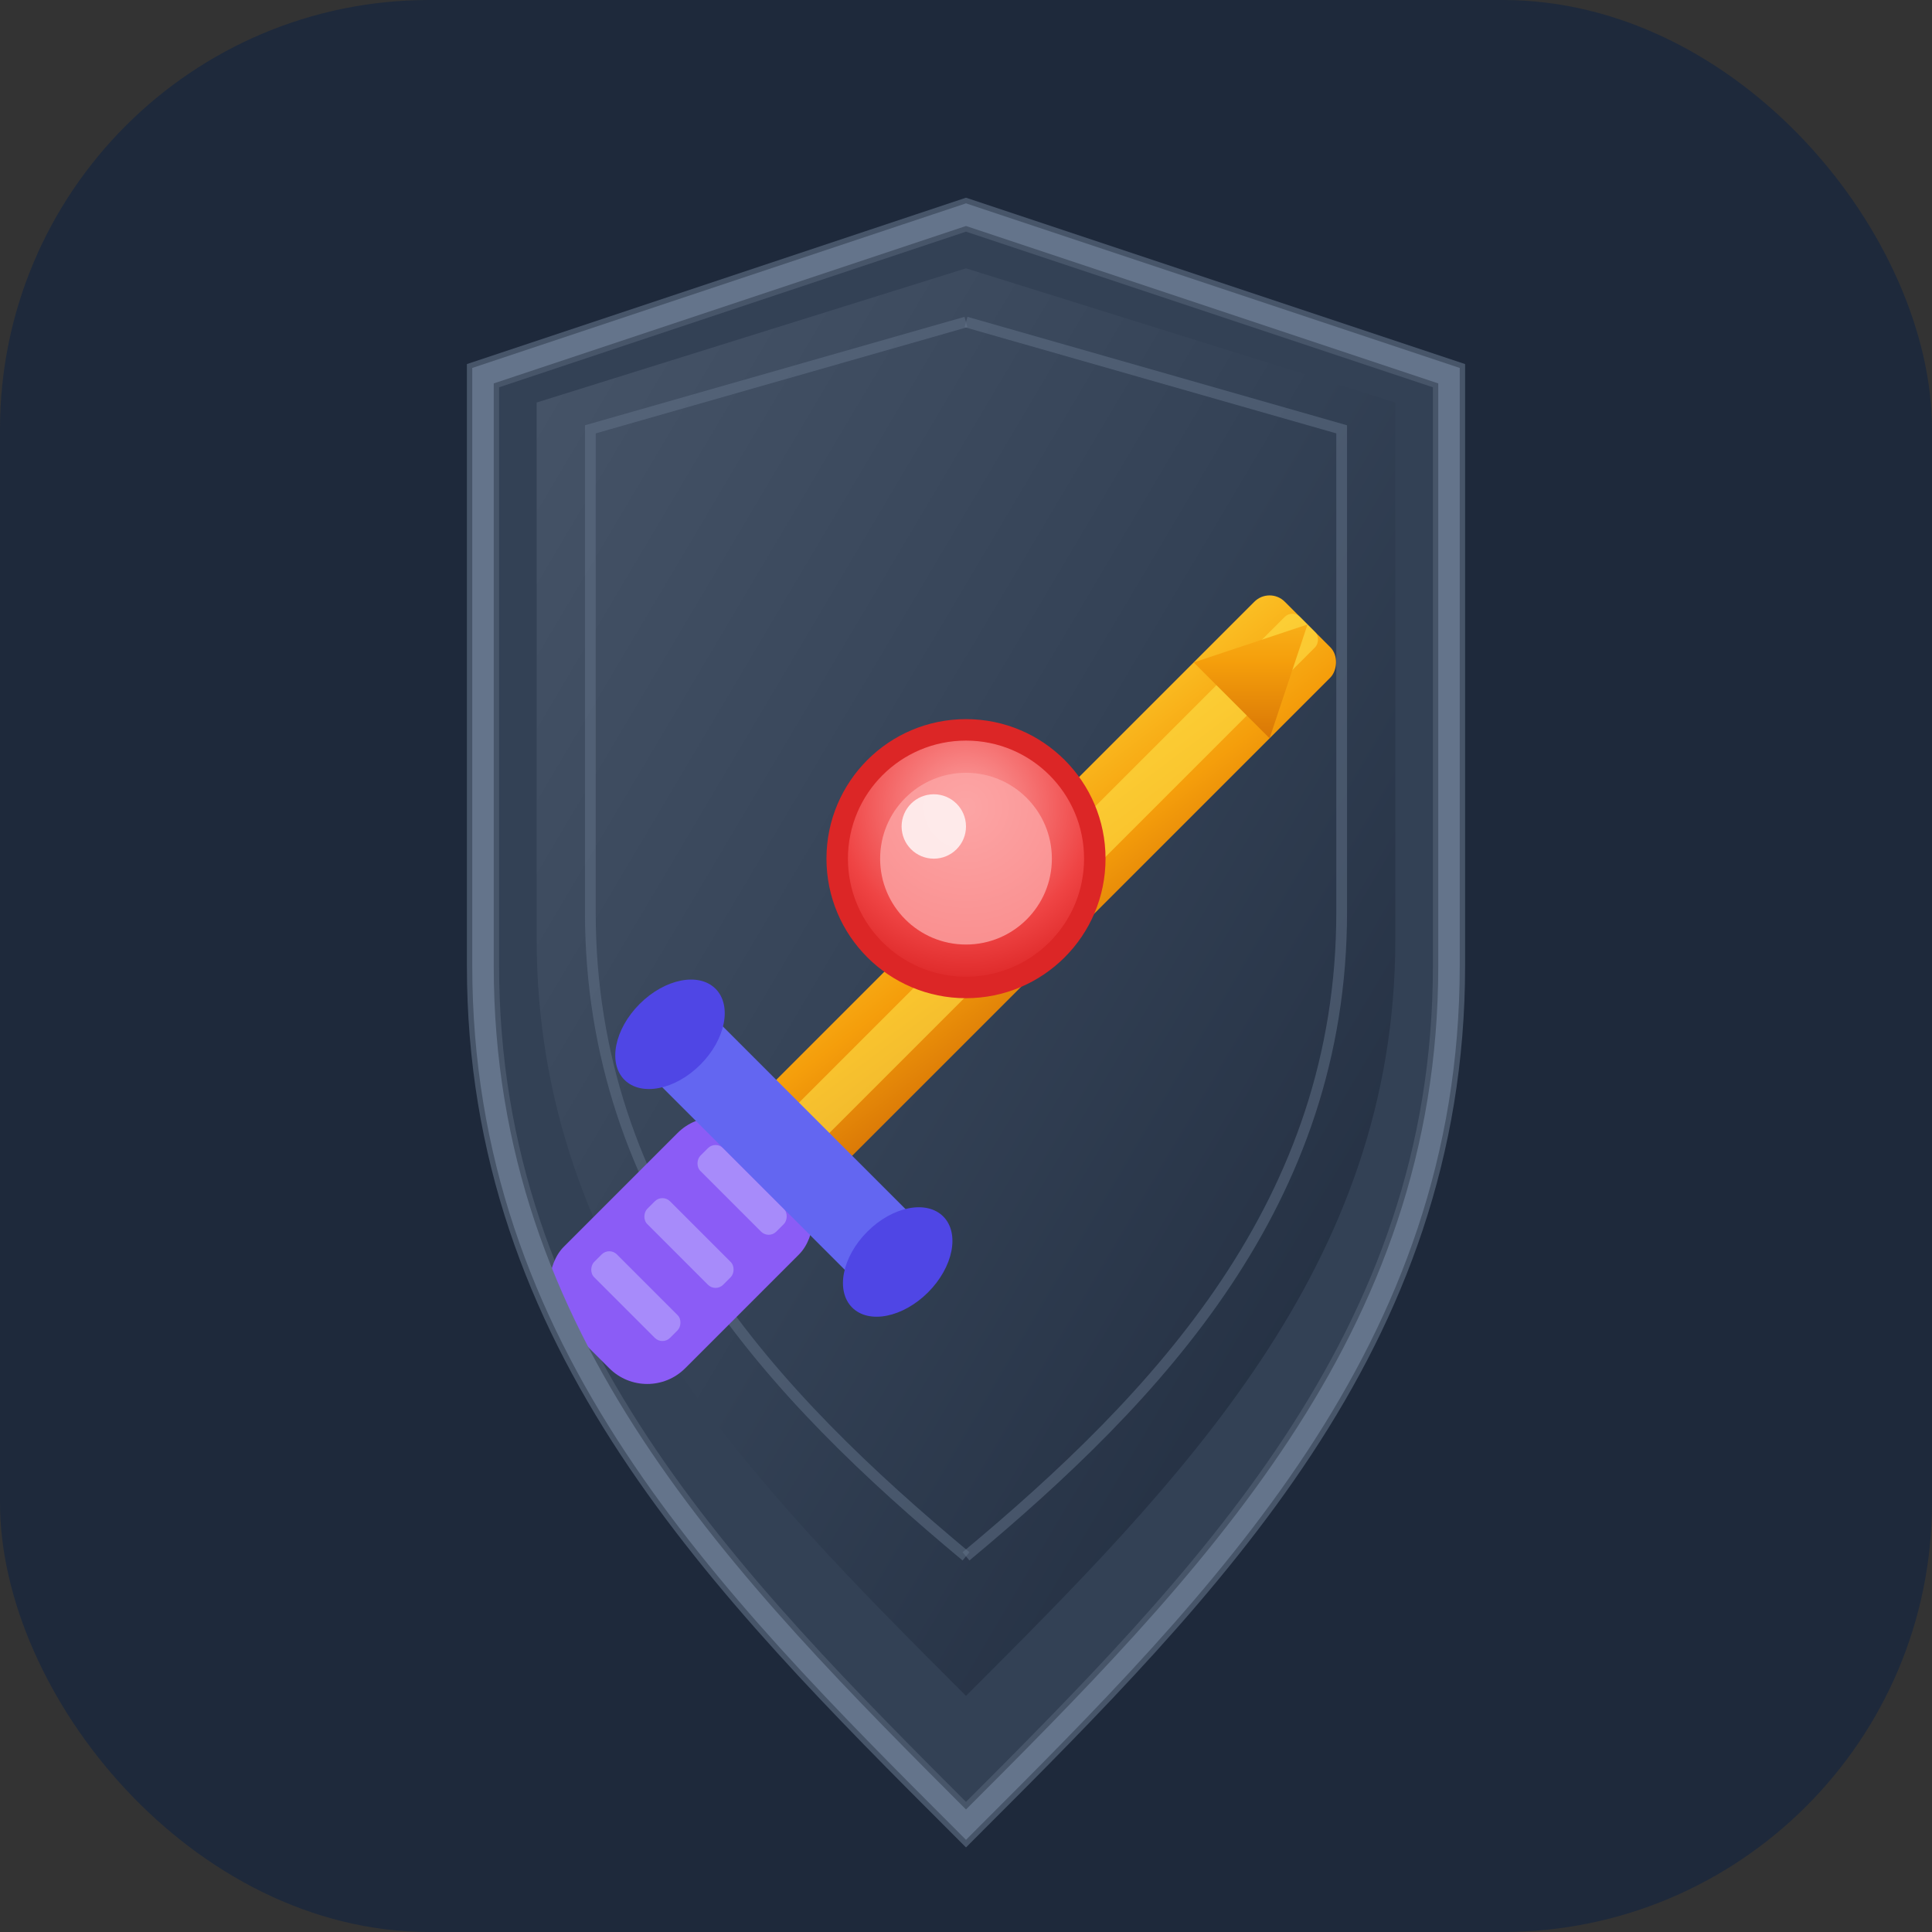 <svg xmlns="http://www.w3.org/2000/svg" viewBox="0 0 180 180" width="180" height="180">
  <rect x="0" y="0" width="180" height="180" fill="#333333" stroke="none"/>
  <!-- 배경 원형 -->
  <rect width="180" height="180" rx="40" fill="#1e293b"/>
  
  <!-- 방패 배경 -->
  <path d="M90 20 L45 35 L45 90 C45 125 67.5 147.5 90 170 C112.5 147.5 135 125 135 90 L135 35 Z" 
        fill="#334155" stroke="#475569" stroke-width="3"/>
  
  <!-- 방패 내부 그라데이션 -->
  <defs>
    <linearGradient id="shieldGradApple" x1="0%" y1="0%" x2="100%" y2="100%">
      <stop offset="0%" style="stop-color:#475569;stop-opacity:1" />
      <stop offset="50%" style="stop-color:#334155;stop-opacity:1" />
      <stop offset="100%" style="stop-color:#1e293b;stop-opacity:1" />
    </linearGradient>
    <linearGradient id="swordGradApple" x1="0%" y1="0%" x2="100%" y2="100%">
      <stop offset="0%" style="stop-color:#fbbf24;stop-opacity:1" />
      <stop offset="50%" style="stop-color:#f59e0b;stop-opacity:1" />
      <stop offset="100%" style="stop-color:#d97706;stop-opacity:1" />
    </linearGradient>
    <radialGradient id="gemGrad" cx="50%" cy="30%" r="70%">
      <stop offset="0%" style="stop-color:#fca5a5;stop-opacity:1" />
      <stop offset="70%" style="stop-color:#ef4444;stop-opacity:1" />
      <stop offset="100%" style="stop-color:#dc2626;stop-opacity:1" />
    </radialGradient>
  </defs>
  
  <!-- 방패 내부 -->
  <path d="M90 25 L50 37.5 L50 87.5 C50 118 70 138 90 158 C110 138 130 118 130 87.5 L130 37.5 Z" 
        fill="url(#shieldGradApple)"/>
  
  <!-- 방패 장식 라인들 -->
  <path d="M90 30 L55 40 L55 85 C55 112 72 130 90 145" 
        fill="none" stroke="#64748b" stroke-width="1" opacity="0.5"/>
  <path d="M90 30 L125 40 L125 85 C125 112 108 130 90 145" 
        fill="none" stroke="#64748b" stroke-width="1" opacity="0.5"/>
  
  <!-- 검 -->
  <g transform="translate(90,90) rotate(45) translate(-90,-90)">
    <!-- 검날 -->
    <rect x="85" y="45" width="10" height="70" fill="url(#swordGradApple)" rx="2"/>
    <!-- 검날 중앙선 -->
    <rect x="88" y="45" width="4" height="70" fill="#fde047" opacity="0.6" rx="1"/>
    <!-- 검 손잡이 -->
    <rect x="82" y="115" width="16" height="25" fill="#8b5cf6" rx="5"/>
    <!-- 손잡이 장식 -->
    <rect x="85" y="118" width="10" height="3" fill="#a78bfa" rx="1"/>
    <rect x="85" y="125" width="10" height="3" fill="#a78bfa" rx="1"/>
    <rect x="85" y="132" width="10" height="3" fill="#a78bfa" rx="1"/>
    <!-- 검 가드 -->
    <rect x="75" y="110" width="30" height="8" fill="#6366f1" rx="3"/>
    <!-- 가드 장식 -->
    <ellipse cx="75" cy="114" rx="4" ry="6" fill="#4f46e5"/>
    <ellipse cx="105" cy="114" rx="4" ry="6" fill="#4f46e5"/>
    <!-- 검끝 -->
    <polygon points="90,45 85,55 95,55" fill="url(#swordGradApple)"/>
  </g>
  
  <!-- 중앙 보석 -->
  <circle cx="90" cy="80" r="12" fill="url(#gemGrad)" stroke="#dc2626" stroke-width="2"/>
  <circle cx="90" cy="80" r="8" fill="#fca5a5" opacity="0.8"/>
  <circle cx="87" cy="77" r="3" fill="#fef2f2" opacity="0.9"/>
  
  <!-- 방패 테두리 강조 -->
  <path d="M90 20 L45 35 L45 90 C45 125 67.5 147.5 90 170 C112.5 147.5 135 125 135 90 L135 35 Z" 
        fill="none" stroke="#64748b" stroke-width="2"/>
</svg> 